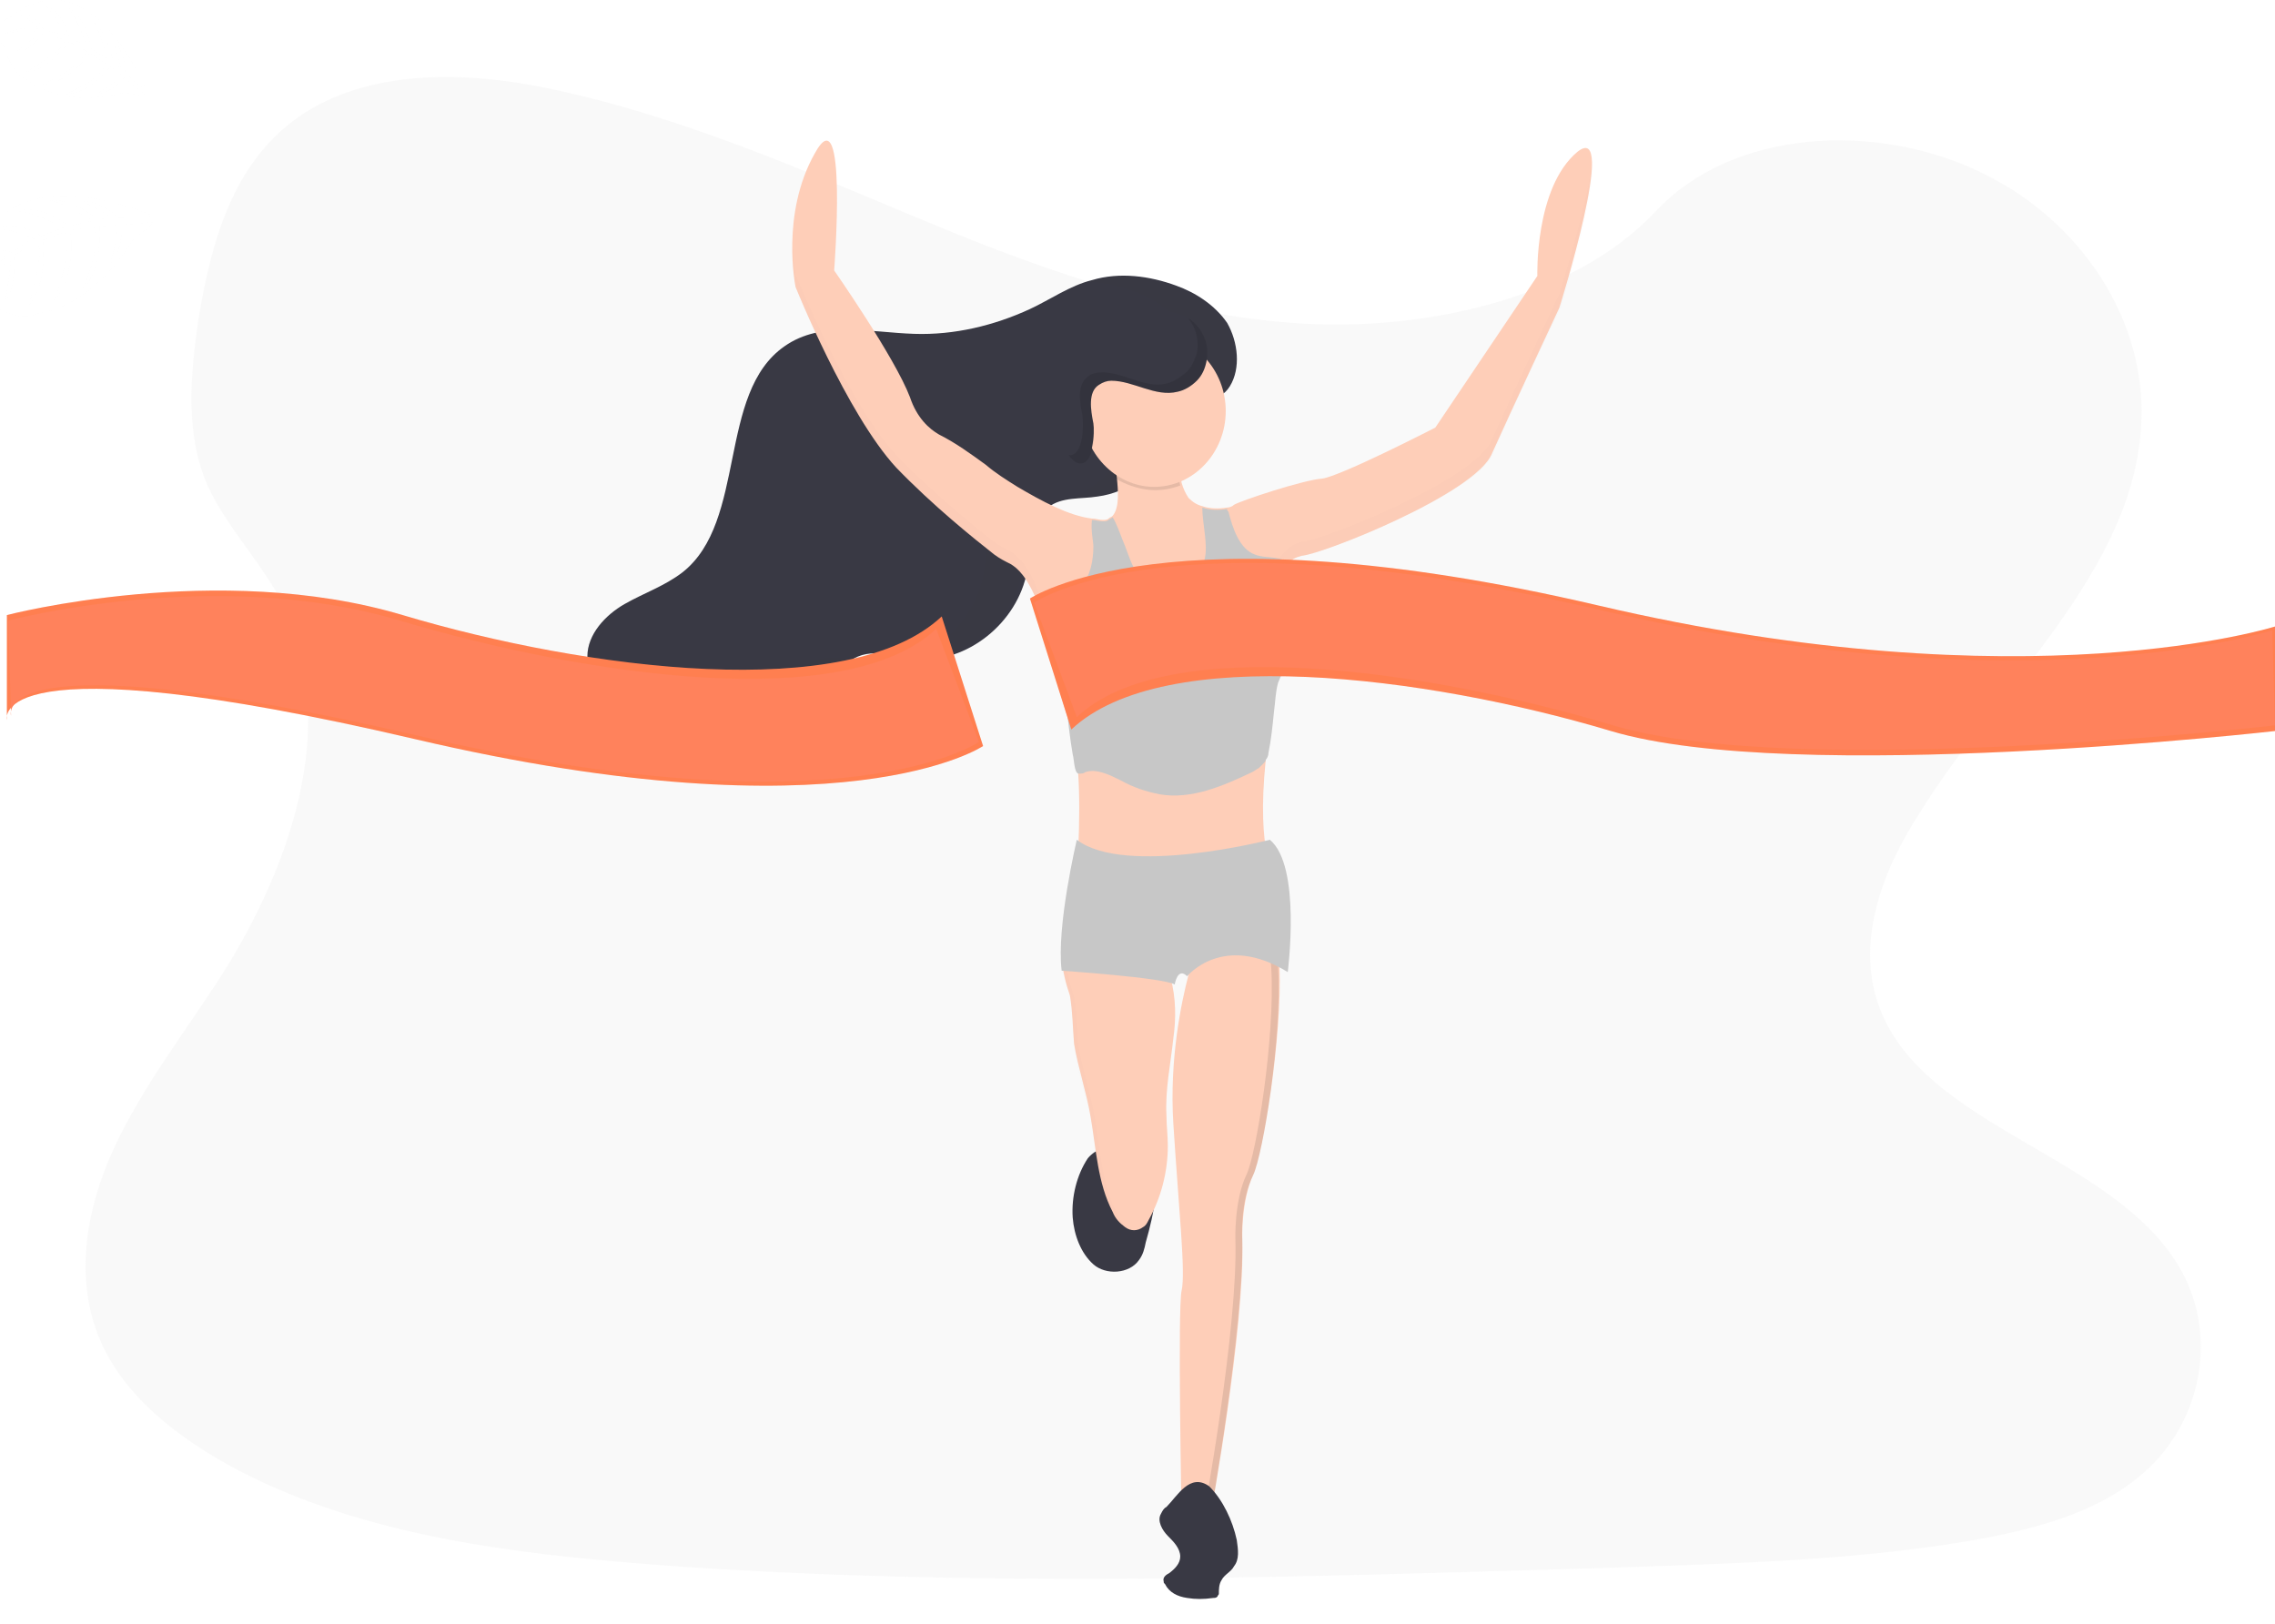 <?xml version="1.0" encoding="utf-8"?>
<!-- Generator: Adobe Illustrator 17.0.0, SVG Export Plug-In . SVG Version: 6.00 Build 0)  -->
<!DOCTYPE svg PUBLIC "-//W3C//DTD SVG 1.1//EN" "http://www.w3.org/Graphics/SVG/1.1/DTD/svg11.dtd">
<svg version="1.1" id="Слой_1" xmlns="http://www.w3.org/2000/svg" xmlns:xlink="http://www.w3.org/1999/xlink" x="0px" y="0px"
	 width="612px" height="437px" viewBox="0 0 612 437" enable-background="new 0 0 612 437" xml:space="preserve">
<g>
	<g>
		<g>
			<g>
				<g>
					<defs>
						<rect id="SVGID_1_" x="-7.789" y="0.071" width="620.16" height="437.673"/>
					</defs>
					<clipPath id="SVGID_2_">
						<use xlink:href="#SVGID_1_"  overflow="visible"/>
					</clipPath>
					<g clip-path="url(#SVGID_2_)">
						<path opacity="0.1" fill="#C7C7C7" enable-background="new    " d="M353.847,87.234
							c-36.349-1.484-71.215-13.724-104.225-27.447s-66.393-28.56-102-35.978c-22.996-4.822-48.96-5.193-67.505,7.789
							C62.313,44.209,56.75,65.722,53.412,85.751c-2.225,15.207-3.709,31.156,2.596,45.251c4.451,9.644,12.24,18.175,17.804,27.447
							c18.916,32.64,5.564,73.069-14.836,104.967c-9.644,14.836-20.771,29.302-28.189,45.251s-10.756,34.124-4.451,50.444
							S48.22,387.3,64.54,395.831c33.753,17.433,73.44,22.255,112.015,25.222c85.68,6.305,171.731,3.338,257.411,0.742
							c31.898-1.113,63.796-1.855,94.953-7.047c17.433-2.967,35.236-7.418,47.847-18.545c15.949-14.095,20.029-37.833,9.273-55.636
							c-17.804-29.673-67.505-37.091-80.116-68.618c-7.047-17.433,0-37.091,10.385-53.04c21.513-34.865,57.862-65.28,59.716-104.967
							c1.484-27.447-15.949-54.524-43.026-67.505c-28.189-13.724-67.135-11.869-87.905,10.756
							C423.578,79.816,385.745,88.347,353.847,87.234z"/>
						<path fill="#393944" d="M288.567,327.583c0.371,4.822,2.225,9.644,5.564,12.611s9.644,2.596,12.24-1.113
							c1.113-1.484,1.484-2.967,1.855-4.822c2.225-7.789,4.08-16.32,1.484-24.48c-5.935-0.371-12.611-3.338-17.062,1.855
							C289.68,316.085,288.196,322.02,288.567,327.583z"/>
						<path fill="#FECEB8" d="M315.644,279.365c-0.742,7.047-2.225,13.724-1.855,20.771c0,2.596,0.371,5.564,0.371,8.16
							c0,7.047-1.855,14.095-5.193,20.029c-0.371,0.742-0.742,1.484-1.484,1.855c-1.484,1.113-3.338,1.113-4.822,0
							s-2.596-2.225-3.338-4.08c-4.08-7.789-4.451-17.062-5.935-25.593c-1.113-6.676-3.338-12.982-4.451-19.658
							c-0.371-4.451-0.371-8.531-1.113-12.982c-0.371-1.113-1.113-3.338-1.484-5.193c-0.371-1.855-0.742-3.338-0.371-4.451
							c0.742-2.225,3.709-1.484,5.564-1.113c6.676,0.371,13.353,0.371,20.029,0c0.742,0,1.484,0,1.855,0.371
							s0.371,0.371,0.371,0.742c0.371,1.484,1.113,3.338,1.113,4.822C316.385,268.609,316.385,274.172,315.644,279.365z"/>
						<g opacity="0.1">
							<path opacity="0.1" enable-background="new    " d="M313.047,257.482c-0.371,0-0.742,0-1.113,0
								c-3.338,0.371-6.305,0.371-9.644,0.371C306,257.852,309.338,257.852,313.047,257.482z"/>
							<path opacity="0.1" enable-background="new    " d="M303.775,330.551c-1.484-1.113-2.596-2.225-3.338-4.08
								c-4.08-7.789-4.451-17.062-5.935-25.593c-1.113-6.676-3.338-12.982-4.451-19.658c-0.371-4.451-0.371-8.531-1.113-12.982
								c-0.371-1.113-1.113-3.338-1.484-5.193c-0.371-1.855-0.742-3.338-0.371-4.451c0.371-0.371,0.371-0.742,0.742-1.113
								s0.742-0.371,1.484-0.371c-1.484,0-2.967,0-3.338,1.484c-0.371,1.113-0.371,2.967,0.371,4.451
								c0.371,1.855,1.113,3.709,1.484,5.193c0.742,4.08,0.742,8.531,1.113,12.982c0.742,6.676,2.967,12.982,4.451,19.658
								c1.484,8.531,1.855,17.804,5.935,25.593c0.742,1.484,1.855,2.967,3.338,4.08c0.742,0.371,1.855,0.742,2.967,0.742
								C305.258,331.292,304.516,330.922,303.775,330.551z"/>
						</g>
						<path fill="#FECEB8" d="M337.156,316.085c-3.338,7.047-2.967,17.433-2.967,17.433c0.742,23.738-8.531,74.182-8.531,74.182
							h-7.789c0,0-1.113-55.636,0-60.458s-0.742-21.513-2.225-44.88c-1.113-17.433,2.225-33.011,4.08-40.058
							c0.742-2.225,1.113-3.709,1.113-3.709s12.982-20.4,20.4-10.756c1.855,2.225,2.596,6.676,2.967,12.24
							C344.945,278.994,339.753,310.522,337.156,316.085z"/>
						<path opacity="0.1" enable-background="new    " d="M343.833,260.449c-0.371-5.564-1.113-10.015-2.967-12.24
							c-1.484-2.225-3.709-2.596-5.564-2.596c1.484,0.371,2.967,1.113,3.709,2.596c1.855,2.225,2.596,6.676,2.967,12.24
							c1.113,18.545-4.08,50.444-6.676,55.636c-3.338,7.047-2.967,17.433-2.967,17.433c0.742,23.738-8.531,74.182-8.531,74.182
							h1.855c0,0,8.902-50.073,8.531-74.182c0,0-0.742-10.015,2.967-17.433C339.753,310.522,344.945,278.994,343.833,260.449z"/>
						<path fill="#393944" d="M313.789,405.474c-0.742,0.371-1.113,1.113-1.484,1.855c-1.113,1.855,0.371,4.451,1.855,5.935
							s3.338,3.338,3.338,5.564c0,1.855-1.484,3.338-2.967,4.451c-0.742,0.371-1.855,1.113-1.484,2.225c0,0.371,0,0.371,0.371,0.742
							c1.113,2.225,3.338,3.338,5.935,3.709c2.225,0.371,4.451,0.371,7.047,0c0.371,0,0.742,0,1.113-0.371
							c0-0.371,0.371-0.371,0.371-0.742c0-1.113,0-2.596,0.742-3.709c0.742-1.484,2.596-2.225,3.338-3.709
							c1.484-1.855,1.113-4.451,0.742-7.047c-1.113-5.193-3.709-10.756-7.418-14.465
							C320.095,396.202,316.756,402.507,313.789,405.474z"/>
						<path fill="#393944" d="M330.851,103.925c2.967-4.822,2.225-11.869-0.742-17.062c-3.338-4.822-8.531-8.16-13.724-10.015
							c-7.047-2.596-15.207-3.709-22.625-1.484c-5.935,1.484-11.127,5.193-16.691,7.789c-9.644,4.451-20.4,7.047-31.156,6.676
							c-11.869-0.371-24.851-3.709-34.865,3.338c-18.175,12.611-10.015,47.105-27.447,60.829
							c-4.822,3.709-10.385,5.564-15.578,8.531c-5.193,2.967-10.015,8.16-10.015,14.095c0,2.967,1.113,5.935,2.967,8.531
							c6.305,10.756,18.545,17.804,30.785,17.433c12.24,0,24.109-7.047,31.156-17.433c1.855-2.596,3.338-5.564,5.935-7.418
							c5.193-3.709,11.869-1.113,17.804-0.371c13.353,1.113,27.076-9.644,29.673-23.738c1.113-5.935,1.113-13.353,5.564-17.062
							c3.709-2.967,8.902-2.225,13.353-2.967c8.531-1.113,15.207-6.676,20.029-14.095c2.225-3.338,2.225-7.418,5.193-10.015
							C323.062,106.522,327.884,108.747,330.851,103.925z"/>
						<g opacity="0.1">
							<path opacity="0.1" enable-background="new    " d="M234.785,90.943c4.822,0,10.015-0.371,14.836-1.113
								c-1.484,0-2.596,0-4.08,0c-9.273-0.371-19.287-2.225-28.189,0C222.916,89.831,228.851,90.572,234.785,90.943z"/>
							<path opacity="0.1" enable-background="new    " d="M216.982,178.849c-2.596,1.855-4.08,4.822-5.935,7.418
								c-5.564,8.16-13.353,13.724-22.255,16.32c0.742,0,1.484,0,1.855,0c12.24,0,24.109-7.047,31.156-17.433
								c1.855-2.596,3.338-5.564,5.935-7.418l0.371-0.371C224.029,176.623,220.32,176.623,216.982,178.849z"/>
							<path opacity="0.1" enable-background="new    " d="M329.367,87.234c-3.338-4.822-8.531-8.16-13.724-10.015
								c-7.047-2.596-15.207-3.709-22.625-1.484h-0.371c4.08,0.371,8.16,1.113,12.24,2.596c5.193,1.855,10.385,5.193,13.724,10.015
								c3.338,4.822,4.08,11.869,0.742,17.062c-2.967,4.822-7.789,2.596-11.127,5.564c-2.967,2.596-2.967,6.676-5.193,10.015
								c-4.08,6.305-9.644,11.498-16.32,13.353c2.225-0.371,4.822-0.371,7.418-0.371c8.531-1.113,15.207-6.676,20.029-14.095
								c2.225-3.338,2.225-7.418,5.193-10.015c3.338-2.967,8.16-0.742,11.127-5.564C333.447,99.103,332.705,92.056,329.367,87.234z"
								/>
							<path opacity="0.1" enable-background="new    " d="M283.375,134.711c-4.822,0.371-9.644,0-13.353,2.967
								c-4.451,3.709-4.451,11.127-5.564,17.062c-1.855,10.385-10.015,19.287-19.658,22.255h0.742
								c13.353,1.113,27.076-9.644,29.673-23.738c1.113-5.935,1.113-13.353,5.564-17.062c1.113-0.742,2.225-1.484,3.338-1.855
								C283.745,134.711,283.745,134.711,283.375,134.711z"/>
						</g>
						<path fill="#FECEB8" d="M419.498,82.783c0,0-13.353,28.56-18.175,39.316c-4.451,10.756-45.622,27.076-51.185,27.447
							c-1.484,0.371-2.967,1.113-4.08,2.225c-3.338,2.967-4.822,8.16-4.822,8.16s2.225,16.32-0.742,43.025c0,0.371,0,1.113,0,1.484
							c-2.596,25.593,2.596,31.527,2.596,31.527s-54.524,22.255-53.04-6.676c0.371-8.902,0.371-15.578,0-21.142
							c-0.742-5.564-1.484-11.127-3.338-16.691c-1.484-4.822-2.967-10.385-4.451-17.804c-0.742-3.709-1.855-7.418-2.967-10.756
							v-0.371c-2.967-7.418-5.564-9.644-7.418-10.756c-1.484-0.742-2.967-1.484-4.451-2.596c-5.193-4.08-16.32-12.982-26.335-23.367
							c-13.353-14.465-27.076-48.589-27.076-48.589s-4.08-19.658,5.193-35.978c8.902-16.32,5.193,31.527,5.193,31.527
							s16.32,23.367,20.4,34.124c1.855,5.564,5.193,8.531,7.789,10.015c4.451,2.225,8.531,5.193,12.611,8.16
							c2.596,2.225,5.564,4.08,8.531,5.935c6.305,3.709,13.724,7.789,20.029,8.531c1.113,0,1.855,0.371,2.967,0.371
							c0.371,0,1.113,0,1.484-0.371s0.742-0.371,1.113-0.742c1.855-2.225,1.484-6.676,1.113-10.385
							c-0.371-1.855-0.371-3.709-0.742-5.935c0,0,18.175-12.24,17.804,2.596c0,1.484,0,3.338,0.371,4.822s1.113,2.967,1.855,4.08
							c1.113,1.113,2.225,1.855,3.709,2.225c2.225,0.742,4.451,0.742,6.676,0.371c0.742,0,1.484-0.371,1.855-0.742
							c1.855-1.113,18.545-6.676,23.738-7.047c5.193-0.742,30.415-13.724,30.415-13.724l27.447-40.8c0,0-0.742-23.738,10.756-33.382
							C435.447,31.969,419.498,82.783,419.498,82.783z"/>
						<g opacity="0.1">
							<path opacity="0.1" enable-background="new    " d="M340.495,200.732c-0.371,4.822-0.742,9.644-0.742,14.465
								c0-3.338,0.371-6.676,0.742-10.756c0-0.371,0-1.113,0-1.484c1.113-9.273,1.484-18.545,1.484-27.818
								c0,8.16-0.742,15.949-1.484,24.109C340.495,199.991,340.495,200.362,340.495,200.732z"/>
							<path opacity="0.1" enable-background="new    " d="M299.695,122.842c-0.371,0.371-0.742,0.371-0.742,0.371
								c0.371,2.596,0.742,5.193,1.113,7.789C300.436,128.034,300.436,125.438,299.695,122.842z"/>
							<path opacity="0.1" enable-background="new    " d="M224.4,70.172c0.371-4.08,0.742-11.869,0.742-18.545
								C225.142,60.9,224.4,69.802,224.4,70.172L224.4,70.172z"/>
							<path opacity="0.1" enable-background="new    " d="M290.422,228.922c0,0.371,0,0.371,0,0.742
								c-1.855,28.56,53.04,6.676,53.04,6.676c-0.742-0.742-1.113-1.855-1.484-2.967
								C333.447,235.969,292.276,250.434,290.422,228.922z"/>
							<path opacity="0.1" enable-background="new    " d="M419.498,79.074c0,0-13.353,28.56-18.175,39.316
								c-4.451,10.756-45.622,27.076-51.185,27.447c-1.484,0.371-2.967,1.113-4.08,2.225c-3.338,2.967-4.822,8.16-4.822,8.16
								s0,1.113,0.371,2.967c0.742-1.484,2.225-5.193,4.822-7.418c1.113-1.113,2.596-1.855,4.08-2.225
								c5.564-0.742,46.735-16.691,51.185-27.447c4.451-10.756,18.175-39.316,18.175-39.316s9.644-30.785,8.531-40.058
								C427.287,54.594,419.498,79.074,419.498,79.074z"/>
							<path opacity="0.1" enable-background="new    " d="M290.051,204.812c-0.742-5.564-1.484-11.127-3.338-16.691
								c-1.484-4.822-2.967-10.385-4.451-17.804c-0.742-3.709-1.855-7.418-2.967-10.756v-0.371
								c-2.967-7.418-5.564-9.644-7.418-10.756c-1.484-0.742-2.967-1.484-4.451-2.596c-5.193-4.08-16.32-12.982-26.335-23.367
								c-13.353-14.465-27.076-48.589-27.076-48.589c-0.371-2.967-0.742-5.935-0.742-8.902c0,4.08,0,8.16,0.742,12.24
								c0,0,13.353,34.124,27.076,48.589c10.015,10.385,21.142,19.658,26.335,23.367c1.484,1.113,2.967,1.855,4.451,2.596
								c1.484,0.742,4.451,3.338,7.418,10.756v0.371c1.113,3.709,2.225,7.047,2.967,10.756c1.484,7.418,3.338,12.982,4.451,17.804
								c1.484,5.564,2.596,11.127,3.338,16.691c0.371,2.596,0.371,5.193,0.371,8.16
								C290.793,212.602,290.422,208.522,290.051,204.812z"/>
						</g>
						<path fill="#C7C7C7" d="M346.058,178.849c-0.742,1.484-1.484,2.967-2.225,4.822c-0.742,2.596-0.742,5.193-1.113,7.789
							c-0.371,3.709-0.742,7.418-1.484,11.127c0,0.742-0.371,1.484-0.742,1.855c0,0.371-0.371,0.742-0.742,1.113
							s-0.742,0.742-1.113,1.113c-0.742,0.371-1.113,0.742-1.855,1.113c-7.789,3.709-16.32,7.418-24.851,5.935
							c-3.709-0.742-7.047-1.855-10.385-3.709c-2.967-1.484-6.676-3.338-9.644-2.225c-0.371,0.371-1.113,0.371-1.484,0.371h-0.371
							c-1.113-0.371-1.113-4.08-1.484-5.193c-0.742-4.451-1.113-7.789-1.484-11.498c-0.371-2.225-0.742-4.08-1.484-5.935
							c-2.225-7.418-2.967-14.836-2.967-22.625c0-0.371-2.596,0-3.338,0c-0.371,0-0.371,0-0.371,0s0,0,0-0.371
							c0.371-0.371,0.742-0.371,1.113-0.371l0.742-0.371c3.338-1.113,7.418-1.484,10.015-4.08c2.596-2.596,3.338-7.047,3.338-10.756
							c0-1.113-0.742-4.451-0.371-7.047c1.113,0,1.855,0.371,2.967,0.371c0.371,0,1.113,0,1.484-0.371s0.742-0.371,1.113-0.742
							c1.113,1.855,1.855,4.08,2.596,5.935c1.113,2.596,1.855,5.193,2.967,7.418c2.225,3.709,6.305,5.935,10.385,5.564
							c4.08-0.371,8.16-3.709,8.902-8.16c0.742-3.709-0.742-9.273-0.742-13.353c2.225,0.742,4.451,0.742,6.676,0.371
							c0,0.371,0,0.371,0.371,0.742c1.113,4.451,2.967,10.015,7.047,11.498c2.596,1.113,5.935,0.371,8.531,1.855
							c0.371,0,0.371,0.371,0.742,0.371c0.742,0.371,1.113,1.113,1.484,1.855c1.113,1.855,1.484,3.709,1.855,5.935
							C350.138,166.238,349.025,172.914,346.058,178.849z"/>
						<path opacity="0.1" enable-background="new    " d="M317.498,130.631c-2.967,1.113-5.935,1.484-8.902,1.113
							s-5.935-1.484-8.531-2.967c-0.371-1.855-0.371-3.709-0.742-5.935c0,0,18.175-12.24,17.804,2.596
							C316.756,127.292,317.127,129.147,317.498,130.631z"/>
						<path fill="#FECEB8" d="M310.451,131.002c10.756,0,19.287-9.273,19.287-20.4s-8.531-20.4-19.287-20.4
							c-10.756,0-19.287,9.273-19.287,20.4S300.065,131.002,310.451,131.002z"/>
						<path fill="#FF7F50" d="M277.069,161.045c0,0,37.091-25.222,152.815,1.855s182.487,5.564,182.487,5.564v28.189
							c0,0-129.818,14.836-179.149,0c-49.702-14.836-120.175-23.738-145.025-0.371L277.069,161.045z"/>
						<path opacity="0.1" fill="#FF7F50" enable-background="new    " d="M277.069,161.045c0,0,37.091-25.222,152.815,1.855
							s182.487,5.564,182.487,5.564v28.189c0,0-129.818,14.836-179.149,0c-49.702-14.836-120.175-23.738-145.025-0.371
							L277.069,161.045z"/>
						<path fill="#FF825C" d="M278.182,162.158c0,0,35.978-25.222,151.702,1.855c115.724,27.076,181.375,5.564,181.375,5.564
							L612,195.169c0,0-128.705,14.836-178.036,0c-49.702-14.836-119.804-25.222-144.284-2.225L278.182,162.158z"/>
						<path fill="#FF7F50" d="M264.458,200.732c0,0-37.091,25.222-152.815-1.855C-4.08,171.802,1.855,193.685,1.855,193.685v-28.189
							c0,0,56.749-14.836,106.451,0s120.175,23.738,145.025,0.371L264.458,200.732z"/>
						<path opacity="0.1" fill="#FF7F50" enable-background="new    " d="M264.458,200.732c0,0-37.091,25.222-152.815-1.855
							C-4.08,171.802,1.855,193.685,1.855,193.685v-28.189c0,0,56.749-14.836,106.451,0s120.175,23.738,145.025,0.371
							L264.458,200.732z"/>
						<path fill="#FF825C" d="M263.345,199.62c0,0-35.978,25.222-151.702-1.855C-3.709,171.06,2.967,192.572,2.967,192.572
							l-0.742-25.593c0,0,55.636-14.836,105.338,0s119.804,25.222,144.284,2.225L263.345,199.62z"/>
						<path fill="#393944" d="M294.131,113.94c-0.742-3.709-1.484-8.531,1.484-10.385c1.113-0.742,2.225-1.113,3.338-1.113
							c5.935,0,11.869,4.451,17.804,2.967c1.855-0.371,3.709-1.484,5.193-2.967c1.484-1.484,2.225-3.338,2.596-5.193
							s0.371-4.08-0.371-5.935s-1.855-3.709-3.338-4.822c-2.225-1.855-5.193-2.596-8.16-2.967
							c-7.418-1.484-15.578-3.338-22.996-1.113s-14.465,9.273-13.724,17.433c0.371,4.08,2.225,7.418,4.08,10.756
							c1.484,2.596,7.418,14.465,10.015,14.465C294.131,125.067,294.502,116.165,294.131,113.94z"/>
						<path fill="#C7C7C7" d="M341.607,225.954c0,0-38.945,10.015-51.927,0c0,0-5.564,23.367-4.08,35.236
							c0,0,27.447,1.855,30.415,3.709c0,0,0.742-4.822,3.338-2.225c0,0,9.644-11.869,27.076-1.113
							C346.429,261.191,350.138,233.002,341.607,225.954z"/>
						<path opacity="0.1" enable-background="new    " d="M320.836,86.492c-0.371-0.371-0.742-0.742-1.113-0.742
							c1.113,1.484,1.855,2.967,2.225,4.822c0.371,1.855,0.371,3.709-0.371,5.564s-1.484,3.338-2.967,4.451
							s-2.967,2.225-4.822,2.596c-5.935,1.484-11.869-3.338-17.804-2.967c-1.113,0-2.596,0.371-3.338,1.113
							c-2.967,2.225-2.225,6.676-1.484,10.385c0.371,2.596,0.371,11.127-3.709,10.756l0,0c1.113,1.484,2.225,2.225,2.967,2.225
							c4.08,0.371,4.08-8.531,3.709-10.756c-0.742-3.709-1.484-8.531,1.484-10.385c1.113-0.742,2.225-1.113,3.338-1.113
							c5.935,0,11.869,4.451,17.804,2.967c1.855-0.371,3.709-1.484,5.193-2.967s2.225-3.338,2.596-5.193s0.371-4.08-0.371-5.935
							C323.433,89.46,322.32,87.605,320.836,86.492L320.836,86.492z"/>
						<g opacity="0.1">
							<path opacity="0.1" fill="#C7C7C7" enable-background="new    " d="M40.8,57.932c0,0-42.284-18.916-47.847,15.207
								c0,0-2.967,5.193,1.113,9.644c0,0,0.742-2.225,4.822,0c1.484,0.742,2.967,1.484,4.451,1.855
								c2.596,0.742,5.193,0.742,7.047-0.371c0,0,13.724-0.742,25.593-20.029c0,0,4.822-3.338,5.193-4.451l-8.531,0.742
								c0,0,0.742,6.305-2.967,10.385c0,0,2.967-10.015,1.484-10.385c-0.371,0-4.451,0.371-4.451,0.371s1.113,11.127-4.451,17.062
								c0,0,5.193-11.498,2.967-17.062l-6.305,1.113c0,0,1.855,11.869-4.451,18.916c0,0,5.193-12.24,2.967-18.545l-5.935,2.225
								c0,0,1.484,11.498-3.709,17.433c0,0,4.451-14.836,2.225-16.691c0,0-5.193,2.225-6.305,3.709c0,0,0.742,8.531-2.225,11.498
								c0,0,1.855-10.015,1.113-10.756c0,0-6.305,4.822-8.16,9.273c0,0,2.225-6.676,7.418-10.015c0,0-4.08-0.742-7.418,1.113
								c0,0,2.225-4.451,8.902-2.225c0,0,4.822-3.709,5.935-3.709c0,0-6.305-2.967-10.756-2.596c0,0,4.822-2.967,12.611,1.855
								l5.935-2.225c0,0-8.16-4.451-12.24-4.451c0,0,5.564-2.225,13.724,4.08l6.305-1.484c0,0-6.676-4.451-11.498-5.564
								c0,0,5.564-0.742,12.982,5.193l4.08-0.371c0,0-4.822-2.967-6.676-3.709c-1.484-0.742-1.484-1.113-1.484-1.113
								c3.709,0.742,7.047,2.225,9.644,4.822C32.269,58.674,40.8,58.674,40.8,57.932z"/>
						</g>
						<g opacity="0.1">
							<path opacity="0.1" fill="#C7C7C7" enable-background="new    " d="M39.316,24.18c0,0-14.836-36.72-36.349-19.658
								c0,0-4.451,1.484-4.451,6.305c0,0,1.855-0.742,2.967,2.967c0.371,1.484,1.113,2.596,1.855,4.08
								c1.113,1.855,2.225,2.967,4.08,3.709c0,0,8.531,7.789,25.964,3.338c0,0,4.822,1.113,5.564,0.371l-5.564-4.451
								c0,0-2.967,4.08-7.418,4.451c0,0,7.047-4.08,6.676-5.193c-0.371,0-2.967-2.225-2.967-2.225s-5.564,7.418-11.869,7.418
								c0,0,9.273-3.709,10.756-8.16l-4.451-2.967c0,0-5.193,8.16-12.611,8.531c0,0,9.644-4.08,11.869-8.902l-4.822-2.596
								c0,0-5.564,7.789-11.498,8.16c0,0,10.385-5.935,10.385-8.531c0,0-4.451-1.855-5.935-1.855c0,0-4.08,5.564-7.418,5.193
								c0,0,6.676-4.822,6.305-5.564c0,0-6.305-0.742-9.644,0.742c0,0,4.822-2.596,9.644-1.484c0,0-2.225-2.967-4.822-3.709
								c0,0,3.709-1.113,6.305,4.08c0,0,4.822,0.742,5.564,1.484c0,0-2.225-5.564-5.193-8.16c0,0,4.451,1.113,6.305,8.531
								l4.822,2.225c0,0-2.596-7.418-4.822-10.015c0,0,4.451,1.855,5.935,10.756l4.451,2.967c0,0-1.484-6.676-3.709-10.015
								c0,0,3.709,2.596,5.193,10.756l2.225,1.855c0,0-1.113-4.822-1.855-6.305c-0.371-1.484,0-1.484,0-1.484
								c1.855,2.596,2.967,5.564,2.967,8.902C33.753,19.729,38.945,24.551,39.316,24.18z"/>
						</g>
					</g>
				</g>
			</g>
		</g>
	</g>
</g>
</svg>
